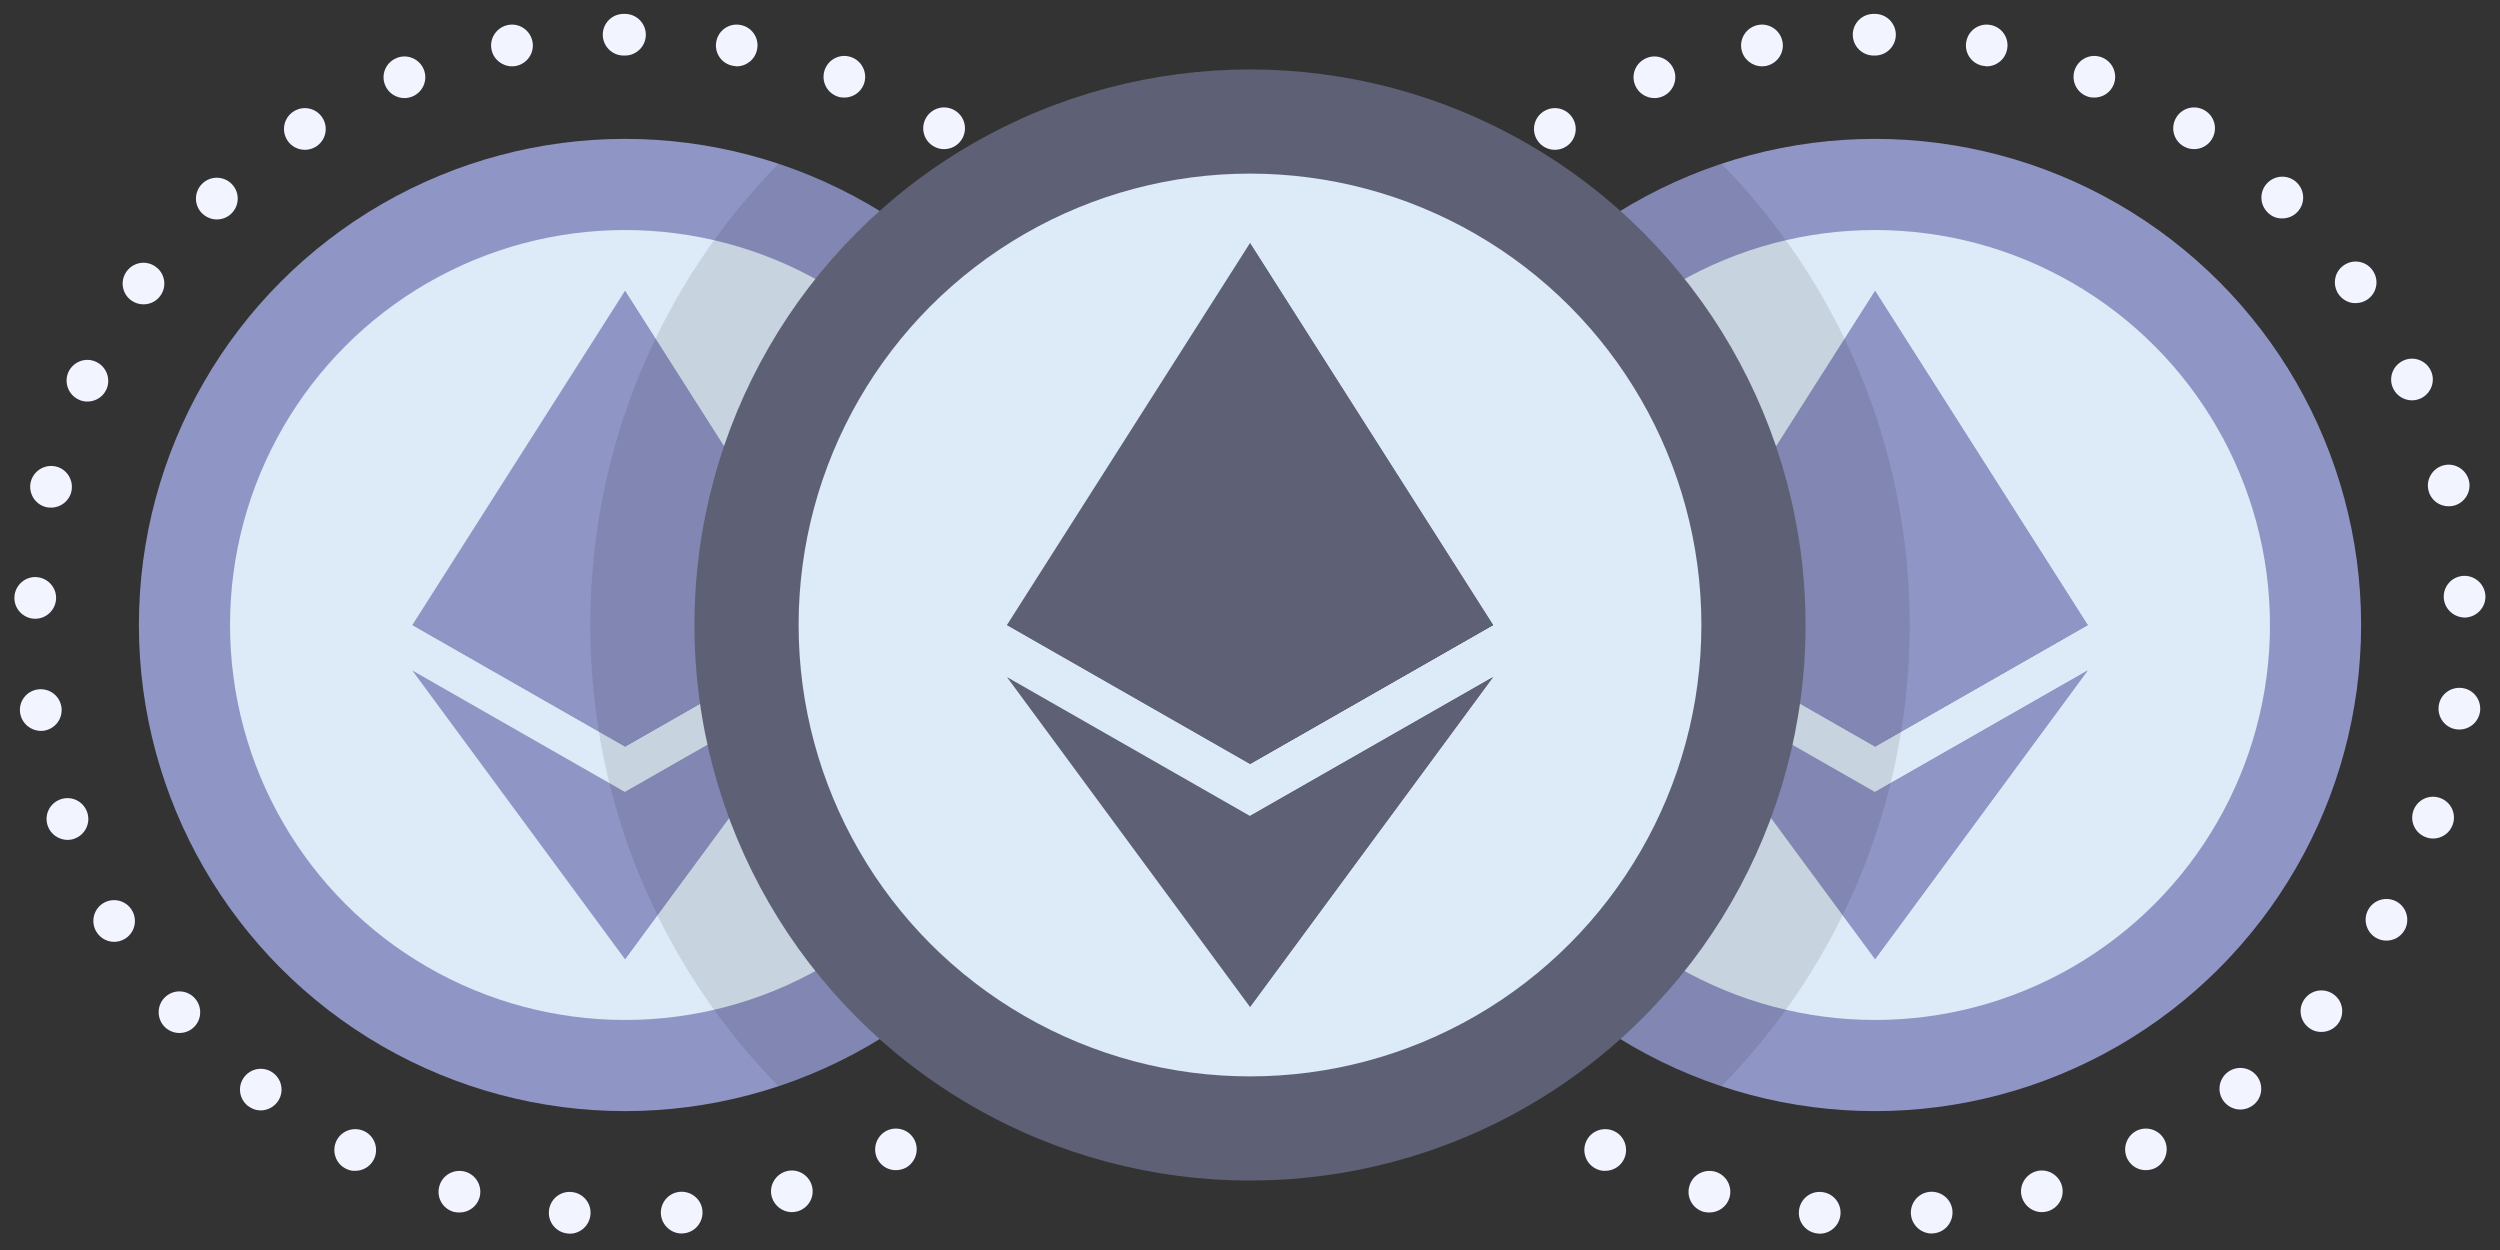 <?xml version="1.0" encoding="utf-8"?>
<!-- Generator: Adobe Illustrator 21.1.0, SVG Export Plug-In . SVG Version: 6.00 Build 0)  -->
<svg version="1.1" id="Layer_1" xmlns="http://www.w3.org/2000/svg" xmlns:xlink="http://www.w3.org/1999/xlink" x="0px" y="0px"
	 width="1440px" height="720px" viewBox="0 0 1440 720" enable-background="new 0 0 1440 720" xml:space="preserve">
<rect x="0" y="0" width="1440" height="720" fill="#333333" stroke="none"/>
<g id="surface1_4_">
	<circle display="none" fill="#FFFFFF" cx="1080" cy="360" r="360"/>
	<g display="none">
		
			<circle fill="none" stroke="#FF3B30" stroke-width="24" stroke-linecap="round" stroke-linejoin="round" stroke-dasharray="0,64.738" cx="1080" cy="360" r="340"/>
	</g>
	<g>
		<path fill="#F2F4FF" d="M1047,710.5c-6.6-0.6-11.5-6.5-10.8-13.1l0,0c0.6-6.6,6.5-11.5,13.1-10.8l0,0c6.6,0.6,11.5,6.5,10.8,13.1
			l0,0c-0.6,6.2-5.8,10.9-11.9,10.9l0,0C1047.7,710.5,1047.3,710.5,1047,710.5z M1100.7,699.6c-0.6-6.6,4.2-12.5,10.8-13.1l0,0
			c6.6-0.6,12.5,4.2,13.1,10.8l0,0c0.6,6.6-4.2,12.5-10.8,13.1l0,0c-0.4,0-0.8,0.1-1.2,0.1l0,0
			C1106.6,710.5,1101.3,705.8,1100.7,699.6z M981.2,698L981.2,698L981.2,698c-6.4-1.9-10-8.5-8.1-14.9l0,0c1.8-6.4,8.5-10,14.9-8.2
			l0,0c6.4,1.9,10,8.5,8.2,14.9l0,0c-1.5,5.2-6.3,8.6-11.5,8.6l0,0C983.5,698.4,982.4,698.3,981.2,698z M1164.6,689.6
			c-1.9-6.3,1.8-13,8.1-14.9l0,0c6.4-1.9,13,1.8,14.9,8.1l0,0c1.9,6.4-1.8,13-8.1,14.9l0,0l0,0l0,0c-1.1,0.3-2.3,0.5-3.4,0.5l0,0
			C1171,698.2,1166.2,694.8,1164.6,689.6z M919.1,673.1c-5.9-3-8.2-10.3-5.2-16.2l0,0c3-5.9,10.3-8.2,16.2-5.2l0,0
			c5.9,3,8.2,10.3,5.2,16.2l0,0c-2.1,4.1-6.3,6.5-10.7,6.5l0,0C922.7,674.5,920.8,674,919.1,673.1z M1225.4,667.6
			c-3-5.9-0.7-13.1,5.1-16.2l0,0c5.9-3,13.1-0.8,16.2,5.1l0,0c3,5.9,0.7,13.1-5.1,16.2l0,0c-1.8,0.9-3.7,1.3-5.5,1.3l0,0
			C1231.8,674.1,1227.6,671.8,1225.4,667.6z M862.8,637c-5.2-4.1-6.1-11.6-2-16.8l0,0c4.1-5.2,11.6-6.1,16.8-2l0,0
			c5.2,4.1,6.1,11.6,2,16.8l0,0c-2.4,3-5.9,4.6-9.5,4.6l0,0C867.6,639.6,865,638.7,862.8,637z M1281,634.5c-4.1-5.2-3.2-12.7,2-16.8
			l0,0c5.2-4.1,12.8-3.2,16.9,2l0,0c4.1,5.2,3.2,12.8-2,16.8l0,0l0,0l0,0c-2.2,1.7-4.8,2.6-7.4,2.6l0,0
			C1286.9,639.1,1283.4,637.5,1281,634.5z M814.3,590.9c-4.3-5-3.8-12.6,1.2-16.9l0,0c5-4.4,12.6-3.8,16.9,1.2l0,0
			c4.3,5,3.8,12.6-1.2,16.9l0,0c-2.3,2-5.1,2.9-7.9,2.9l0,0C820,595,816.7,593.6,814.3,590.9z M1329.3,591.5
			c-5-4.3-5.6-11.9-1.2-16.9l0,0c4.3-5,11.9-5.5,16.9-1.2l0,0c5,4.3,5.5,11.9,1.2,16.9l0,0l0,0l0,0c-2.4,2.7-5.7,4.1-9.1,4.1l0,0
			C1334.3,594.4,1331.6,593.5,1329.3,591.5z M775.4,536.5c-3.3-5.7-1.4-13.1,4.3-16.4l0,0c5.7-3.3,13.1-1.4,16.4,4.4l0,0
			c3.3,5.7,1.4,13.1-4.4,16.4l0,0c-1.9,1.1-4,1.6-6,1.6l0,0C781.6,542.5,777.6,540.3,775.4,536.5z M1368.6,540.2
			c-5.7-3.3-7.7-10.7-4.4-16.4l0,0c3.3-5.7,10.6-7.7,16.4-4.4l0,0c5.7,3.3,7.7,10.6,4.4,16.4l0,0c-2.2,3.8-6.2,6-10.4,6l0,0
			C1372.6,541.8,1370.5,541.3,1368.6,540.2z M747.5,475.7c-2.2-6.3,1.1-13.1,7.4-15.3l0,0c6.3-2.2,13.1,1.1,15.3,7.4l0,0
			c2.2,6.2-1.1,13.1-7.4,15.3l0,0c-1.3,0.5-2.6,0.7-3.9,0.7l0,0C753.8,483.7,749.2,480.6,747.5,475.7z M1397.5,482.3
			c-6.3-2.2-9.6-9-7.4-15.3l0,0c2.2-6.3,9-9.6,15.3-7.4l0,0c6.3,2.2,9.6,9,7.4,15.3l0,0c-1.7,5-6.4,8.1-11.3,8.1l0,0
			C1400.2,483,1398.8,482.8,1397.5,482.3z M731.6,410.7c-1-6.6,3.6-12.7,10.2-13.6l0,0c6.6-0.9,12.6,3.6,13.6,10.2l0,0
			c0.9,6.6-3.6,12.6-10.2,13.6l0,0c-0.6,0.1-1.2,0.1-1.7,0.1l0,0C737.6,420.9,732.5,416.6,731.6,410.7z M1414.9,420.1
			c-6.6-0.9-11.1-7-10.2-13.6l0,0c0.9-6.6,7-11.1,13.6-10.2l0,0c6.6,0.9,11.1,7,10.2,13.6l0,0c-0.9,6-6,10.3-11.9,10.3l0,0
			C1416.1,420.2,1415.5,420.1,1414.9,420.1z M739.8,356.4c-6.6-0.3-11.8-5.9-11.5-12.5l0,0l0,0l0,0c0.3-6.6,5.9-11.8,12.5-11.5l0,0
			c6.6,0.3,11.8,5.9,11.5,12.5l0,0c-0.3,6.4-5.6,11.5-12,11.5l0,0C740.2,356.4,740,356.4,739.8,356.4z M1407.6,344.2
			c-0.3-6.6,4.8-12.2,11.4-12.5l0,0c6.6-0.3,12.2,4.8,12.6,11.4l0,0c0.3,6.6-4.8,12.2-11.4,12.6l0,0c-0.2,0-0.4,0-0.6,0l0,0
			C1413.2,355.6,1407.9,350.6,1407.6,344.2z M746.6,292.1c-6.4-1.5-10.4-8-8.9-14.5l0,0c1.6-6.4,8-10.4,14.5-8.9l0,0
			c6.4,1.5,10.4,8,8.9,14.5l0,0c-1.3,5.5-6.2,9.2-11.7,9.2l0,0C748.5,292.4,747.5,292.3,746.6,292.1z M1398.8,282.5L1398.8,282.5
			c-1.6-6.4,2.4-12.9,8.8-14.5l0,0c6.4-1.6,12.9,2.4,14.5,8.8l0,0l0,0l0,0c1.6,6.4-2.4,12.9-8.8,14.5l0,0c-1,0.2-1.9,0.3-2.8,0.3
			l0,0C1405,291.7,1400.1,288,1398.8,282.5z M765.4,230.2c-6-2.7-8.7-9.9-6-15.9l0,0c2.8-6,9.9-8.7,15.9-5.9l0,0
			c6,2.7,8.7,9.9,6,15.9l0,0c-2,4.4-6.4,7-10.9,7l0,0C768.7,231.3,767,231,765.4,230.2z M1378.4,223.6L1378.4,223.6
			c-2.8-6-0.1-13.1,5.9-15.9l0,0c6-2.8,13.2-0.1,15.9,5.9l0,0l0,0l0,0c2.8,6,0.1,13.1-5.9,15.9l0,0c-1.6,0.7-3.3,1.1-5,1.1l0,0
			C1384.8,230.6,1380.4,228,1378.4,223.6z M795.7,173.1c-5.4-3.8-6.7-11.3-2.8-16.7l0,0c3.8-5.4,11.3-6.7,16.7-2.8l0,0
			c5.4,3.8,6.7,11.3,2.8,16.7l0,0c-2.3,3.3-6,5-9.8,5l0,0C800.2,175.3,797.8,174.6,795.7,173.1z M1347.1,169.6
			c-3.8-5.4-2.6-12.9,2.8-16.7l0,0c5.4-3.9,12.9-2.6,16.7,2.8l0,0l0,0l0,0c3.9,5.4,2.6,12.9-2.8,16.7l0,0c-2.1,1.5-4.5,2.2-7,2.2
			l0,0C1353.2,174.7,1349.5,172.9,1347.1,169.6z M836.2,122.7c-4.6-4.8-4.4-12.4,0.4-17l0,0c4.8-4.6,12.4-4.4,17,0.4l0,0
			c4.6,4.8,4.4,12.4-0.4,17l0,0c-2.3,2.2-5.3,3.3-8.3,3.3l0,0C841.7,126.4,838.6,125.1,836.2,122.7z M1306.3,122.5
			c-4.8-4.6-5-12.2-0.4-17l0,0c4.6-4.8,12.2-5,17-0.4l0,0l0,0l0,0c4.8,4.6,5,12.2,0.4,17l0,0c-2.4,2.5-5.5,3.7-8.7,3.7l0,0
			C1311.6,125.9,1308.6,124.8,1306.3,122.5z M885.5,80.8c-3.6-5.6-2-13,3.6-16.6l0,0c5.6-3.6,13-2,16.6,3.6l0,0
			c3.6,5.6,2,13-3.6,16.6l0,0c-2,1.3-4.3,1.9-6.5,1.9l0,0C891.7,86.3,887.8,84.4,885.5,80.8z M1257.3,84L1257.3,84
			c-5.6-3.6-7.2-11-3.6-16.6l0,0c3.6-5.6,11-7.2,16.6-3.6l0,0l0,0l0,0c5.6,3.6,7.2,11,3.6,16.6l0,0c-2.3,3.6-6.2,5.5-10.1,5.5l0,0
			C1261.5,85.9,1259.3,85.3,1257.3,84z M941.8,49c-2.5-6.2,0.5-13.1,6.7-15.6l0,0c6.1-2.5,13.1,0.5,15.6,6.6l0,0
			c2.5,6.1-0.5,13.1-6.6,15.6l0,0c-1.5,0.6-3,0.9-4.5,0.9l0,0C948.2,56.5,943.7,53.7,941.8,49z M1201.9,55.4
			c-6.2-2.5-9.1-9.4-6.7-15.6l0,0c2.5-6.2,9.4-9.2,15.6-6.7l0,0l0,0l0,0c6.2,2.5,9.1,9.5,6.7,15.6l0,0c-1.9,4.7-6.4,7.5-11.1,7.5
			l0,0C1204.8,56.2,1203.3,56,1201.9,55.4z M1003.1,28.5c-1.3-6.5,3-12.8,9.5-14.1l0,0c6.5-1.3,12.8,3,14.1,9.5l0,0
			c1.3,6.5-3,12.8-9.5,14.1l0,0c-0.8,0.1-1.5,0.2-2.3,0.2l0,0C1009.3,38.2,1004.2,34.2,1003.1,28.5z M1142.1,37.9
			c-6.5-1.2-10.8-7.5-9.5-14l0,0c1.2-6.5,7.5-10.8,14-9.5l0,0l0,0l0,0c6.5,1.2,10.8,7.5,9.5,14l0,0c-1.1,5.8-6.1,9.8-11.8,9.8l0,0
			C1143.6,38.1,1142.8,38,1142.1,37.9z M1067.2,20c0-6.6,5.3-12,12-12l0,0c0.1,0,0.3,0,0.4,0l0,0c0.1,0,0.2,0,0.4,0l0,0
			c6.6,0,12,5.4,12,12l0,0c0,6.6-5.4,12-12,12l0,0c-0.1,0-0.2,0-0.4,0l0,0c-0.1,0-0.2,0-0.4,0l0,0l0,0l0,0
			C1072.6,32,1067.2,26.6,1067.2,20z"/>
	</g>
</g>
<g id="surface1_3_">
	<circle display="none" fill="#FFFFFF" cx="360" cy="360" r="360"/>
	<g display="none">
		
			<circle display="inline" fill="none" stroke="#FF3B30" stroke-width="24" stroke-linecap="round" stroke-linejoin="round" stroke-dasharray="0,64.738" cx="360" cy="360" r="340"/>
	</g>
	<g>
		<path fill="#F2F4FF" d="M327,710.5c-6.6-0.6-11.5-6.5-10.8-13.1l0,0c0.6-6.6,6.5-11.5,13.1-10.8l0,0c6.6,0.6,11.5,6.5,10.8,13.1
			l0,0c-0.6,6.2-5.8,10.9-11.9,10.9l0,0C327.7,710.5,327.3,710.5,327,710.5z M380.7,699.6c-0.6-6.6,4.2-12.5,10.8-13.1l0,0
			c6.6-0.6,12.5,4.2,13.1,10.8l0,0c0.6,6.6-4.2,12.5-10.8,13.1l0,0c-0.4,0-0.8,0.1-1.2,0.1l0,0C386.6,710.5,381.3,705.8,380.7,699.6
			z M261.2,698L261.2,698L261.2,698c-6.4-1.9-10-8.5-8.1-14.9l0,0c1.8-6.4,8.5-10,14.9-8.2l0,0c6.4,1.9,10,8.5,8.2,14.9l0,0
			c-1.5,5.2-6.3,8.6-11.5,8.6l0,0C263.5,698.4,262.4,698.3,261.2,698z M444.6,689.6c-1.9-6.3,1.8-13,8.1-14.9l0,0
			c6.4-1.9,13,1.8,14.9,8.1l0,0c1.9,6.4-1.8,13-8.1,14.9l0,0l0,0l0,0c-1.1,0.3-2.3,0.5-3.4,0.5l0,0
			C451,698.2,446.2,694.8,444.6,689.6z M199.1,673.1c-5.9-3-8.2-10.3-5.2-16.2l0,0c3-5.9,10.3-8.2,16.2-5.2l0,0
			c5.9,3,8.2,10.3,5.2,16.2l0,0c-2.1,4.1-6.3,6.5-10.7,6.5l0,0C202.7,674.5,200.8,674,199.1,673.1z M505.4,667.6
			c-3-5.9-0.7-13.1,5.1-16.2l0,0c5.9-3,13.1-0.8,16.2,5.1l0,0c3,5.9,0.7,13.1-5.1,16.2l0,0c-1.8,0.9-3.7,1.3-5.5,1.3l0,0
			C511.8,674.1,507.6,671.8,505.4,667.6z M142.8,637c-5.2-4.1-6.1-11.6-2-16.8l0,0c4.1-5.2,11.6-6.1,16.8-2l0,0
			c5.2,4.1,6.1,11.6,2,16.8l0,0c-2.4,3-5.9,4.6-9.5,4.6l0,0C147.6,639.6,145,638.7,142.8,637z M561,634.5c-4.1-5.2-3.2-12.7,2-16.8
			l0,0c5.2-4.1,12.8-3.2,16.9,2l0,0c4.1,5.2,3.2,12.8-2,16.8l0,0l0,0l0,0c-2.2,1.7-4.8,2.6-7.4,2.6l0,0
			C566.9,639.1,563.4,637.5,561,634.5z M94.3,590.9c-4.3-5-3.8-12.6,1.2-16.9l0,0c5-4.4,12.6-3.8,16.9,1.2l0,0
			c4.3,5,3.8,12.6-1.2,16.9l0,0c-2.3,2-5.1,2.9-7.9,2.9l0,0C100,595,96.7,593.6,94.3,590.9z M609.3,591.5c-5-4.3-5.6-11.9-1.2-16.9
			l0,0c4.3-5,11.9-5.5,16.9-1.2l0,0c5,4.3,5.5,11.9,1.2,16.9l0,0l0,0l0,0c-2.4,2.7-5.7,4.1-9.1,4.1l0,0
			C614.3,594.4,611.6,593.5,609.3,591.5z M55.4,536.5c-3.3-5.7-1.4-13.1,4.3-16.4l0,0c5.7-3.3,13.1-1.4,16.4,4.4l0,0
			c3.3,5.7,1.4,13.1-4.4,16.4l0,0c-1.9,1.1-4,1.6-6,1.6l0,0C61.6,542.5,57.6,540.3,55.4,536.5z M648.6,540.2
			c-5.7-3.3-7.7-10.7-4.4-16.4l0,0c3.3-5.7,10.6-7.7,16.4-4.4l0,0c5.7,3.3,7.7,10.6,4.4,16.4l0,0c-2.2,3.8-6.2,6-10.4,6l0,0
			C652.6,541.8,650.5,541.3,648.6,540.2z M27.5,475.7c-2.2-6.3,1.1-13.1,7.4-15.3l0,0c6.3-2.2,13.1,1.1,15.3,7.4l0,0
			c2.2,6.2-1.1,13.1-7.4,15.3l0,0c-1.3,0.5-2.6,0.7-3.9,0.7l0,0C33.8,483.7,29.2,480.6,27.5,475.7z M677.5,482.3
			c-6.3-2.2-9.6-9-7.4-15.3l0,0c2.2-6.3,9-9.6,15.3-7.4l0,0c6.3,2.2,9.6,9,7.4,15.3l0,0c-1.7,5-6.4,8.1-11.3,8.1l0,0
			C680.2,483,678.8,482.8,677.5,482.3z M11.6,410.7c-1-6.6,3.6-12.7,10.2-13.6l0,0c6.6-0.9,12.6,3.6,13.6,10.2l0,0
			c0.9,6.6-3.6,12.6-10.2,13.6l0,0c-0.6,0.1-1.2,0.1-1.7,0.1l0,0C17.6,420.9,12.5,416.6,11.6,410.7z M694.9,420.1
			c-6.6-0.9-11.1-7-10.2-13.6l0,0c0.9-6.6,7-11.1,13.6-10.2l0,0c6.6,0.9,11.1,7,10.2,13.6l0,0c-0.9,6-6,10.3-11.9,10.3l0,0
			C696.1,420.2,695.5,420.1,694.9,420.1z M19.8,356.4c-6.6-0.3-11.8-5.9-11.5-12.5l0,0l0,0l0,0c0.3-6.6,5.9-11.8,12.5-11.5l0,0
			c6.6,0.3,11.8,5.9,11.5,12.5l0,0c-0.3,6.4-5.6,11.5-12,11.5l0,0C20.2,356.4,20,356.4,19.8,356.4z M687.6,344.2
			c-0.3-6.6,4.8-12.2,11.4-12.5l0,0c6.6-0.3,12.2,4.8,12.6,11.4l0,0c0.3,6.6-4.8,12.2-11.4,12.6l0,0c-0.2,0-0.4,0-0.6,0l0,0
			C693.2,355.6,687.9,350.6,687.6,344.2z M26.6,292.1c-6.4-1.5-10.4-8-8.9-14.5l0,0c1.6-6.4,8-10.4,14.5-8.9l0,0
			c6.4,1.5,10.4,8,8.9,14.5l0,0c-1.3,5.5-6.2,9.2-11.7,9.2l0,0C28.5,292.4,27.5,292.3,26.6,292.1z M678.8,282.5L678.8,282.5
			c-1.6-6.4,2.4-12.9,8.8-14.5l0,0c6.4-1.6,12.9,2.4,14.5,8.8l0,0l0,0l0,0c1.6,6.4-2.4,12.9-8.8,14.5l0,0c-1,0.2-1.9,0.3-2.8,0.3
			l0,0C685,291.7,680.1,288,678.8,282.5z M45.4,230.2c-6-2.7-8.7-9.9-6-15.9l0,0c2.8-6,9.9-8.7,15.9-5.9l0,0c6,2.7,8.7,9.9,6,15.9
			l0,0c-2,4.4-6.4,7-10.9,7l0,0C48.7,231.3,47,231,45.4,230.2z M658.4,223.6L658.4,223.6c-2.8-6-0.1-13.1,5.9-15.9l0,0
			c6-2.8,13.2-0.1,15.9,5.9l0,0l0,0l0,0c2.8,6,0.1,13.1-5.9,15.9l0,0c-1.6,0.7-3.3,1.1-5,1.1l0,0C664.8,230.6,660.4,228,658.4,223.6
			z M75.7,173.1c-5.4-3.8-6.7-11.3-2.8-16.7l0,0c3.8-5.4,11.3-6.7,16.7-2.8l0,0c5.4,3.8,6.7,11.3,2.8,16.7l0,0c-2.3,3.3-6,5-9.8,5
			l0,0C80.2,175.3,77.8,174.6,75.7,173.1z M627.1,169.6c-3.8-5.4-2.6-12.9,2.8-16.7l0,0c5.4-3.9,12.9-2.6,16.7,2.8l0,0l0,0l0,0
			c3.9,5.4,2.6,12.9-2.8,16.7l0,0c-2.1,1.5-4.5,2.2-7,2.2l0,0C633.2,174.7,629.5,172.9,627.1,169.6z M116.2,122.7
			c-4.6-4.8-4.4-12.4,0.4-17l0,0c4.8-4.6,12.4-4.4,17,0.4l0,0c4.6,4.8,4.4,12.4-0.4,17l0,0c-2.3,2.2-5.3,3.3-8.3,3.3l0,0
			C121.7,126.4,118.6,125.1,116.2,122.7z M586.3,122.5c-4.8-4.6-5-12.2-0.4-17l0,0c4.6-4.8,12.2-5,17-0.4l0,0l0,0l0,0
			c4.8,4.6,5,12.2,0.4,17l0,0c-2.4,2.5-5.5,3.7-8.7,3.7l0,0C591.6,125.9,588.6,124.8,586.3,122.5z M165.5,80.8
			c-3.6-5.6-2-13,3.6-16.6l0,0c5.6-3.6,13-2,16.6,3.6l0,0c3.6,5.6,2,13-3.6,16.6l0,0c-2,1.3-4.3,1.9-6.5,1.9l0,0
			C171.7,86.3,167.8,84.4,165.5,80.8z M537.3,84L537.3,84c-5.6-3.6-7.2-11-3.6-16.6l0,0c3.6-5.6,11-7.2,16.6-3.6l0,0l0,0l0,0
			c5.6,3.6,7.2,11,3.6,16.6l0,0c-2.3,3.6-6.2,5.5-10.1,5.5l0,0C541.5,85.9,539.3,85.3,537.3,84z M221.8,49
			c-2.5-6.2,0.5-13.1,6.7-15.6l0,0c6.1-2.5,13.1,0.5,15.6,6.6l0,0c2.5,6.1-0.5,13.1-6.6,15.6l0,0c-1.5,0.6-3,0.9-4.5,0.9l0,0
			C228.2,56.5,223.7,53.7,221.8,49z M481.9,55.4c-6.2-2.5-9.1-9.4-6.7-15.6l0,0c2.5-6.2,9.4-9.2,15.6-6.7l0,0l0,0l0,0
			c6.2,2.5,9.1,9.5,6.7,15.6l0,0c-1.9,4.7-6.4,7.5-11.1,7.5l0,0C484.8,56.2,483.3,56,481.9,55.4z M283.1,28.5
			c-1.3-6.5,3-12.8,9.5-14.1l0,0c6.5-1.3,12.8,3,14.1,9.5l0,0c1.3,6.5-3,12.8-9.5,14.1l0,0c-0.8,0.1-1.5,0.2-2.3,0.2l0,0
			C289.3,38.2,284.2,34.2,283.1,28.5z M422.1,37.9c-6.5-1.2-10.8-7.5-9.5-14l0,0c1.2-6.5,7.5-10.8,14-9.5l0,0l0,0l0,0
			c6.5,1.2,10.8,7.5,9.5,14l0,0c-1.1,5.8-6.1,9.8-11.8,9.8l0,0C423.6,38.1,422.8,38,422.1,37.9z M347.2,20c0-6.6,5.3-12,12-12l0,0
			c0.1,0,0.3,0,0.4,0l0,0c0.1,0,0.2,0,0.4,0l0,0c6.6,0,12,5.4,12,12l0,0c0,6.6-5.4,12-12,12l0,0c-0.1,0-0.2,0-0.4,0l0,0
			c-0.1,0-0.2,0-0.4,0l0,0l0,0l0,0C352.6,32,347.2,26.6,347.2,20z"/>
	</g>
</g>
<g id="surface1_1_">
	<circle fill="#8F96C5" cx="1080" cy="360" r="280"/>
	<circle fill="#DDEAF7" cx="1080" cy="360" r="227.5"/>
	<path fill="#8F96C5" d="M957.5,360L1080,167.5L1202.5,360L1080,430L957.5,360z"/>
	<path fill="#8F96C5" d="M1080,167.5L1202.5,360L1080,430V167.5z"/>
	<path fill="#8F96C5" d="M957.5,386.2l122.5,70l122.5-70L1080,552.5L957.5,386.2z"/>
	<path fill="#8F96C5" d="M1080,456.2l122.5-70L1080,552.5V456.2z"/>
	<path fill="#8F96C5" d="M957.5,360l122.5-52.5l122.5,52.5L1080,430L957.5,360z"/>
	<path fill="#8F96C5" d="M1080,307.5l122.5,52.5L1080,430V307.5z"/>
</g>
<g id="surface1_2_">
	<circle fill="#8F96C5" cx="360" cy="360" r="280"/>
	<circle fill="#DDEAF7" cx="360" cy="360" r="227.5"/>
	<path fill="#8F96C5" d="M237.5,360L360,167.5L482.5,360L360,430L237.5,360z"/>
	<path fill="#8F96C5" d="M360,167.5L482.5,360L360,430V167.5z"/>
	<path fill="#8F96C5" d="M237.5,386.2l122.5,70l122.5-70L360,552.5L237.5,386.2z"/>
	<path fill="#8F96C5" d="M360,456.2l122.5-70L360,552.5V456.2z"/>
	<path fill="#8F96C5" d="M237.5,360L360,307.5L482.5,360L360,430L237.5,360z"/>
	<path fill="#8F96C5" d="M360,307.5L482.5,360L360,430V307.5z"/>
</g>
<g display="none">
	<circle display="inline" opacity="0.14" enable-background="new    " cx="720" cy="360" r="360"/>
	<path display="inline" opacity="0.14" fill="#333333" enable-background="new    " d="M971.1,102C870.5,144.5,800,244,800,360
		s70.5,215.5,171.1,258c67.2-65.4,108.9-156.8,108.9-258S1038.3,167.4,971.1,102z"/>
	<path display="inline" opacity="0.14" fill="#333333" enable-background="new    " d="M468.9,102C401.7,167.4,360,258.8,360,360
		s41.7,192.6,108.9,258C569.5,575.5,640,476,640,360S569.5,144.5,468.9,102z"/>
</g>
<g>
	<circle display="none" opacity="0.14" enable-background="new    " cx="720" cy="360" r="360"/>
	<path opacity="0.1" enable-background="new    " d="M1100,360c0-103.4-41.3-197.2-108.4-265.7C880.3,131.3,800,236.2,800,360
		s80.3,228.7,191.6,265.7C1058.7,557.2,1100,463.4,1100,360z"/>
	<path opacity="0.1" enable-background="new    " d="M448.4,94.3C381.3,162.8,340,256.6,340,360s41.3,197.2,108.4,265.7
		C559.7,588.7,640,483.8,640,360S559.7,131.3,448.4,94.3z"/>
</g>
<g id="surface1">
	<circle fill="#5E6076" cx="720" cy="360" r="320"/>
	<circle fill="#DDEAF7" cx="720" cy="360" r="260"/>
	<path fill="#5E6076" d="M580,360l140-220l140,220l-140,80L580,360z"/>
	<path fill="#5E6076" d="M720,140l140,220l-140,80V140z"/>
	<path fill="#5E6076" d="M580,390l140,80l140-80L720,580L580,390z"/>
	<path fill="#5E6076" d="M720,470l140-80L720,580V470z"/>
	<path fill="#5E6076" d="M580,360l140-60l140,60l-140,80L580,360z"/>
	<path fill="#5E6076" d="M720,300l140,60l-140,80V300z"/>
</g>
</svg>
